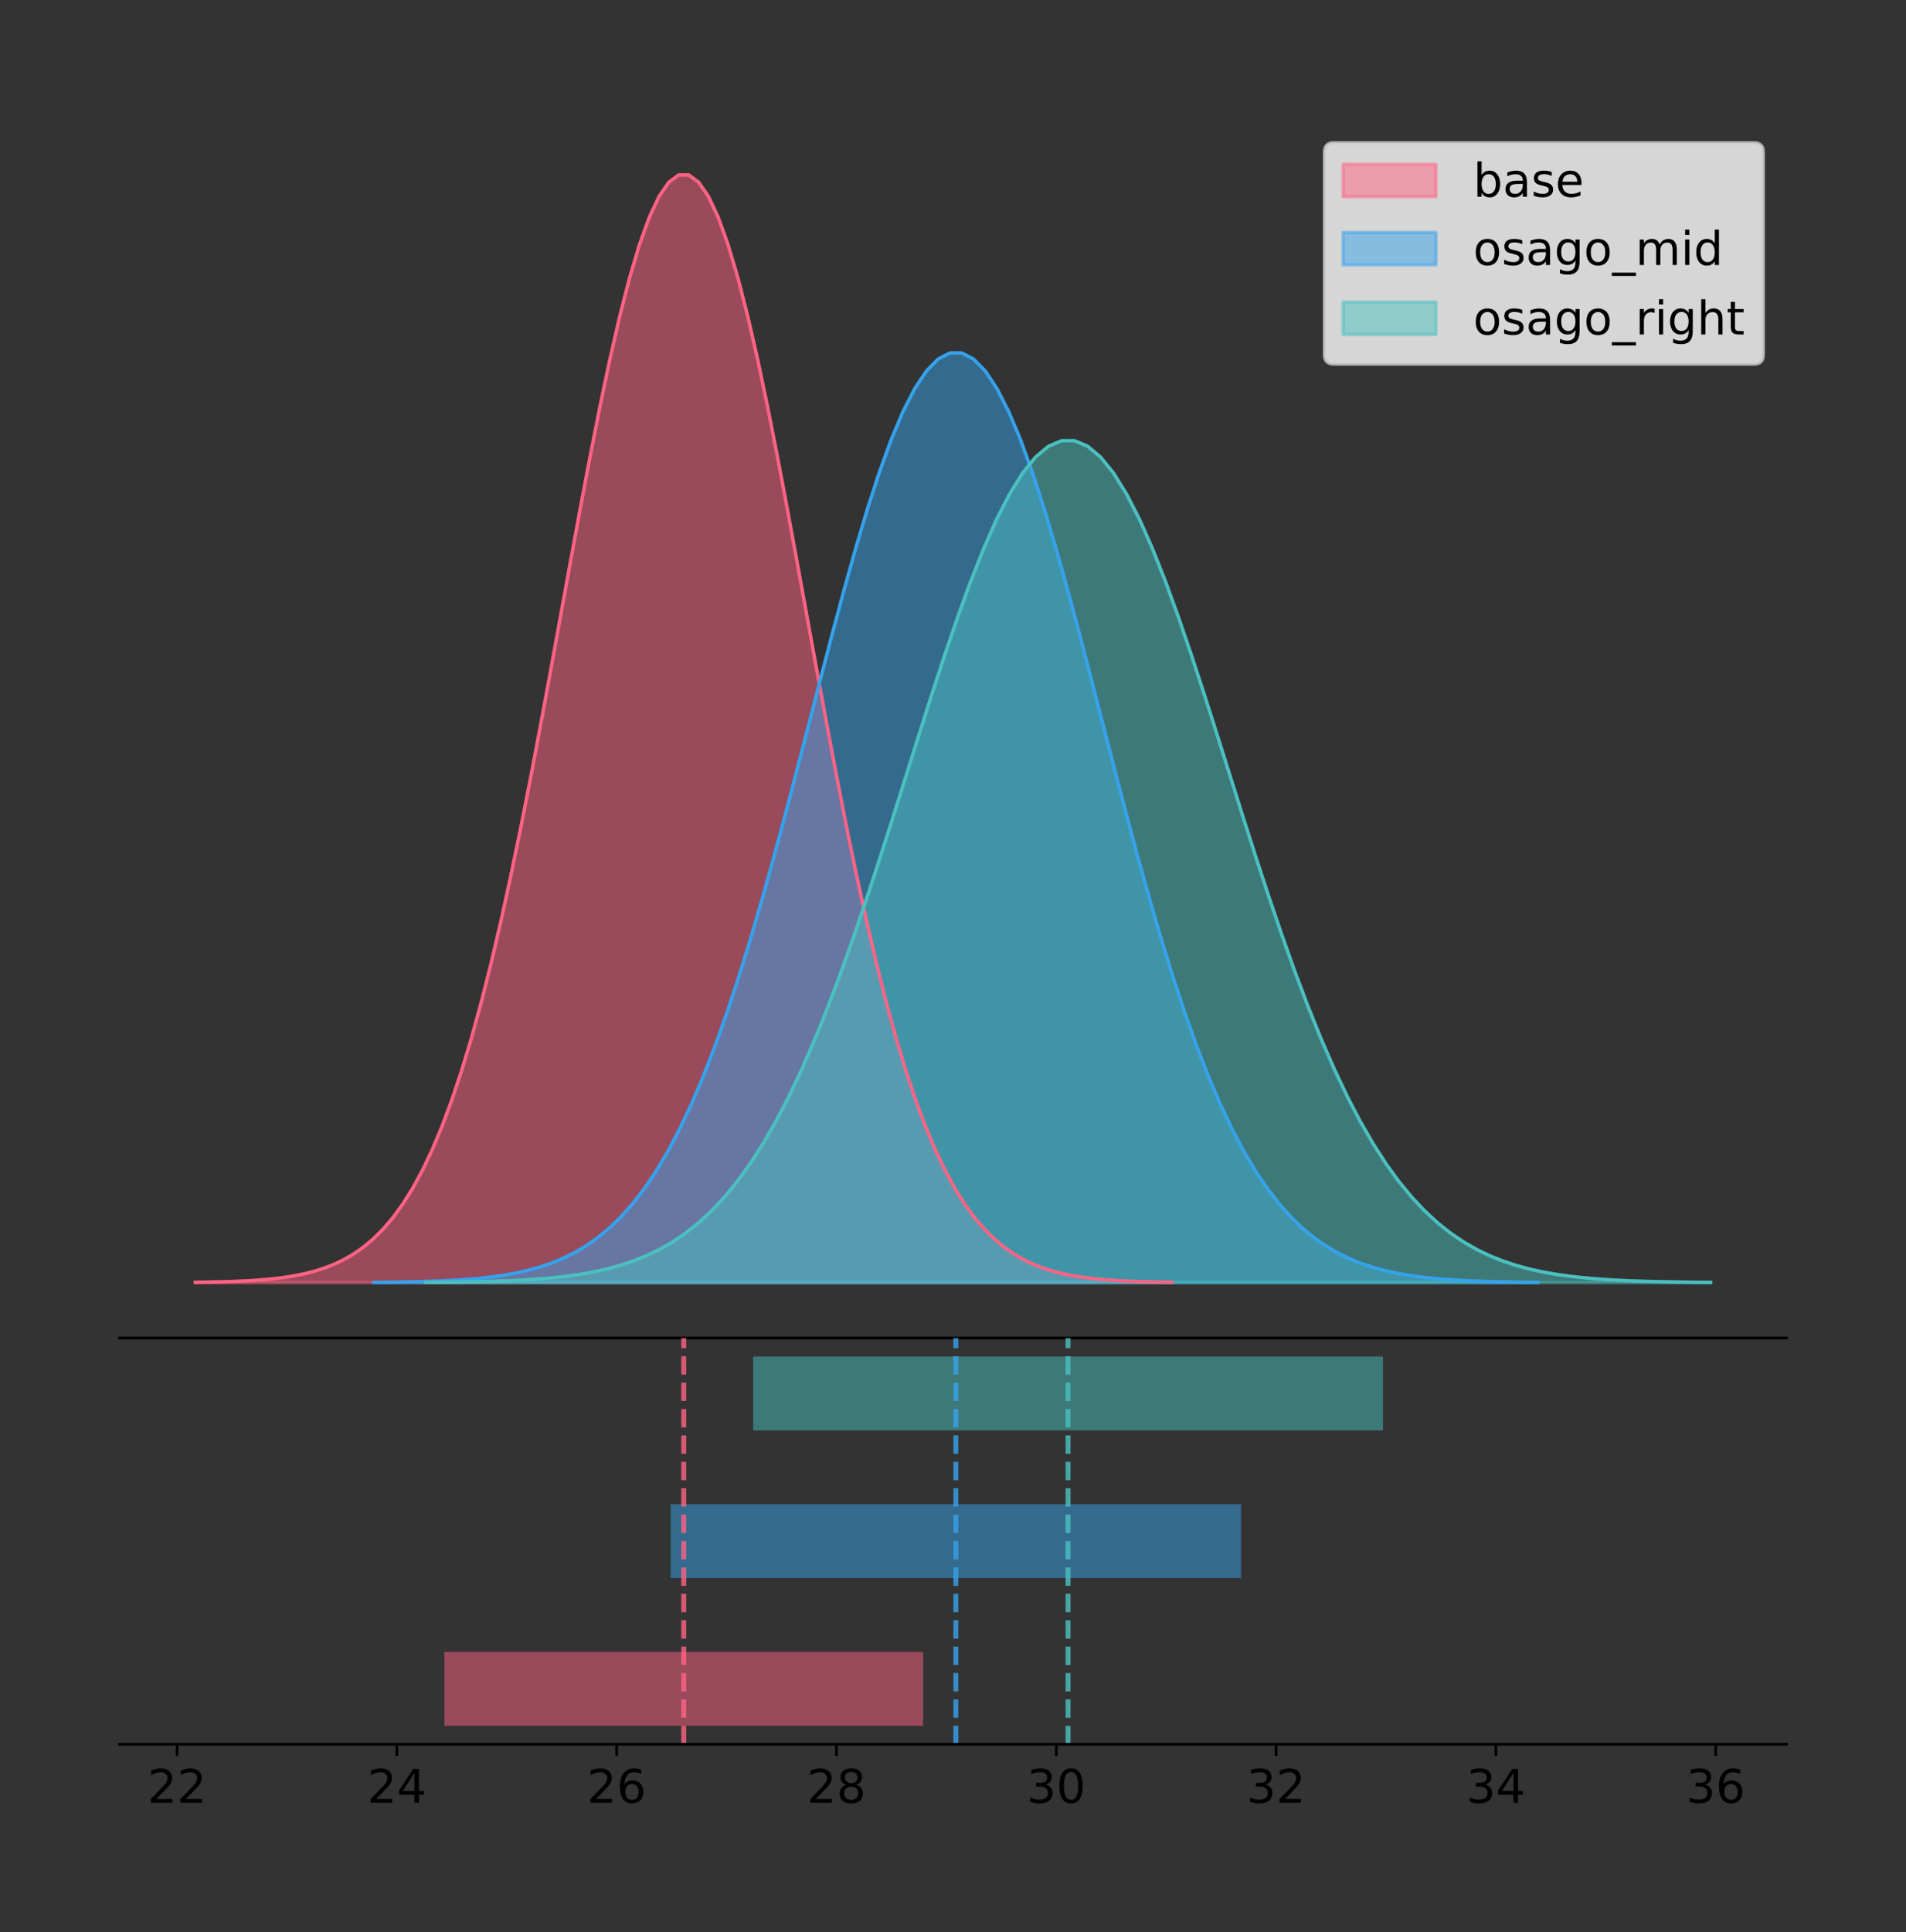<?xml version="1.0" encoding="utf-8" standalone="no"?>
<!DOCTYPE svg PUBLIC "-//W3C//DTD SVG 1.1//EN"
  "http://www.w3.org/Graphics/SVG/1.1/DTD/svg11.dtd">
<!-- Created with matplotlib (https://matplotlib.org/) -->
<svg height="581.789pt" version="1.1" viewBox="0 0 574.2 581.789" width="574.2pt" xmlns="http://www.w3.org/2000/svg" xmlns:xlink="http://www.w3.org/1999/xlink">
 <rect x="0" y="0" width="574.2" height="581.789" fill="#333333" stroke="none"/>
 <defs>
  <style type="text/css">
*{stroke-linecap:butt;stroke-linejoin:round;}
  </style>
 </defs>
 <g id="figure_1">
  <g id="patch_1">
   <path d="M 0 581.789 
L 574.2 581.789 
L 574.2 0 
L 0 0 
z
" style="fill:none;"/>
  </g>
  <g id="axes_1">
   <g id="patch_2">
    <path d="M 36 402.93 
L 538.2 402.93 
L 538.2 36 
L 36 36 
z
" style="fill:none;"/>
   </g>
   <g id="PolyCollection_1">
    <defs>
     <path d="M 58.827 -195.538 
L 58.827 -195.65 
L 61.8 -195.692 
L 64.773 -195.749 
L 67.746 -195.825 
L 70.719 -195.925 
L 73.692 -196.058 
L 76.665 -196.23 
L 79.637 -196.455 
L 82.61 -196.744 
L 85.583 -197.115 
L 88.556 -197.585 
L 91.529 -198.179 
L 94.502 -198.923 
L 97.475 -199.848 
L 100.448 -200.99 
L 103.42 -202.39 
L 106.393 -204.093 
L 109.366 -206.151 
L 112.339 -208.617 
L 115.312 -211.552 
L 118.285 -215.017 
L 121.258 -219.078 
L 124.231 -223.801 
L 127.204 -229.25 
L 130.176 -235.488 
L 133.149 -242.572 
L 136.122 -250.552 
L 139.095 -259.468 
L 142.068 -269.344 
L 145.041 -280.192 
L 148.014 -292.002 
L 150.987 -304.744 
L 153.959 -318.365 
L 156.932 -332.786 
L 159.905 -347.901 
L 162.878 -363.58 
L 165.851 -379.667 
L 168.824 -395.98 
L 171.797 -412.318 
L 174.77 -428.462 
L 177.743 -444.18 
L 180.715 -459.23 
L 183.688 -473.372 
L 186.661 -486.366 
L 189.634 -497.987 
L 192.607 -508.025 
L 195.58 -516.294 
L 198.553 -522.64 
L 201.526 -526.94 
L 204.498 -529.111 
L 207.471 -529.111 
L 210.444 -526.94 
L 213.417 -522.64 
L 216.39 -516.294 
L 219.363 -508.025 
L 222.336 -497.987 
L 225.309 -486.366 
L 228.282 -473.372 
L 231.254 -459.23 
L 234.227 -444.18 
L 237.2 -428.462 
L 240.173 -412.318 
L 243.146 -395.98 
L 246.119 -379.667 
L 249.092 -363.58 
L 252.065 -347.901 
L 255.037 -332.786 
L 258.01 -318.365 
L 260.983 -304.744 
L 263.956 -292.002 
L 266.929 -280.192 
L 269.902 -269.344 
L 272.875 -259.468 
L 275.848 -250.552 
L 278.821 -242.572 
L 281.793 -235.488 
L 284.766 -229.25 
L 287.739 -223.801 
L 290.712 -219.078 
L 293.685 -215.017 
L 296.658 -211.552 
L 299.631 -208.617 
L 302.604 -206.151 
L 305.576 -204.093 
L 308.549 -202.39 
L 311.522 -200.99 
L 314.495 -199.848 
L 317.468 -198.923 
L 320.441 -198.179 
L 323.414 -197.585 
L 326.387 -197.115 
L 329.36 -196.744 
L 332.332 -196.455 
L 335.305 -196.23 
L 338.278 -196.058 
L 341.251 -195.925 
L 344.224 -195.825 
L 347.197 -195.749 
L 350.17 -195.692 
L 353.143 -195.65 
L 353.143 -195.538 
L 353.143 -195.538 
L 350.17 -195.538 
L 347.197 -195.538 
L 344.224 -195.538 
L 341.251 -195.538 
L 338.278 -195.538 
L 335.305 -195.538 
L 332.332 -195.538 
L 329.36 -195.538 
L 326.387 -195.538 
L 323.414 -195.538 
L 320.441 -195.538 
L 317.468 -195.538 
L 314.495 -195.538 
L 311.522 -195.538 
L 308.549 -195.538 
L 305.576 -195.538 
L 302.604 -195.538 
L 299.631 -195.538 
L 296.658 -195.538 
L 293.685 -195.538 
L 290.712 -195.538 
L 287.739 -195.538 
L 284.766 -195.538 
L 281.793 -195.538 
L 278.821 -195.538 
L 275.848 -195.538 
L 272.875 -195.538 
L 269.902 -195.538 
L 266.929 -195.538 
L 263.956 -195.538 
L 260.983 -195.538 
L 258.01 -195.538 
L 255.037 -195.538 
L 252.065 -195.538 
L 249.092 -195.538 
L 246.119 -195.538 
L 243.146 -195.538 
L 240.173 -195.538 
L 237.2 -195.538 
L 234.227 -195.538 
L 231.254 -195.538 
L 228.282 -195.538 
L 225.309 -195.538 
L 222.336 -195.538 
L 219.363 -195.538 
L 216.39 -195.538 
L 213.417 -195.538 
L 210.444 -195.538 
L 207.471 -195.538 
L 204.498 -195.538 
L 201.526 -195.538 
L 198.553 -195.538 
L 195.58 -195.538 
L 192.607 -195.538 
L 189.634 -195.538 
L 186.661 -195.538 
L 183.688 -195.538 
L 180.715 -195.538 
L 177.743 -195.538 
L 174.77 -195.538 
L 171.797 -195.538 
L 168.824 -195.538 
L 165.851 -195.538 
L 162.878 -195.538 
L 159.905 -195.538 
L 156.932 -195.538 
L 153.959 -195.538 
L 150.987 -195.538 
L 148.014 -195.538 
L 145.041 -195.538 
L 142.068 -195.538 
L 139.095 -195.538 
L 136.122 -195.538 
L 133.149 -195.538 
L 130.176 -195.538 
L 127.204 -195.538 
L 124.231 -195.538 
L 121.258 -195.538 
L 118.285 -195.538 
L 115.312 -195.538 
L 112.339 -195.538 
L 109.366 -195.538 
L 106.393 -195.538 
L 103.42 -195.538 
L 100.448 -195.538 
L 97.475 -195.538 
L 94.502 -195.538 
L 91.529 -195.538 
L 88.556 -195.538 
L 85.583 -195.538 
L 82.61 -195.538 
L 79.637 -195.538 
L 76.665 -195.538 
L 73.692 -195.538 
L 70.719 -195.538 
L 67.746 -195.538 
L 64.773 -195.538 
L 61.8 -195.538 
L 58.827 -195.538 
z
" id="me9f87f910e" style="stroke:#ff6384;stroke-opacity:0.5;"/>
    </defs>
    <g clip-path="url(#peb7a547704)">
     <use style="fill:#ff6384;fill-opacity:0.5;stroke:#ff6384;stroke-opacity:0.5;" x="0" xlink:href="#me9f87f910e" y="581.789"/>
    </g>
   </g>
   <g id="PolyCollection_2">
    <defs>
     <path d="M 112.618 -195.538 
L 112.618 -195.632 
L 116.161 -195.667 
L 119.703 -195.715 
L 123.245 -195.779 
L 126.787 -195.863 
L 130.329 -195.974 
L 133.871 -196.119 
L 137.414 -196.308 
L 140.956 -196.55 
L 144.498 -196.861 
L 148.04 -197.256 
L 151.582 -197.755 
L 155.124 -198.379 
L 158.667 -199.155 
L 162.209 -200.114 
L 165.751 -201.289 
L 169.293 -202.718 
L 172.835 -204.445 
L 176.377 -206.515 
L 179.92 -208.978 
L 183.462 -211.886 
L 187.004 -215.295 
L 190.546 -219.258 
L 194.088 -223.832 
L 197.63 -229.067 
L 201.173 -235.013 
L 204.715 -241.711 
L 208.257 -249.193 
L 211.799 -257.482 
L 215.341 -266.587 
L 218.883 -276.499 
L 222.425 -287.193 
L 225.968 -298.625 
L 229.51 -310.728 
L 233.052 -323.414 
L 236.594 -336.573 
L 240.136 -350.075 
L 243.678 -363.766 
L 247.221 -377.478 
L 250.763 -391.028 
L 254.305 -404.219 
L 257.847 -416.851 
L 261.389 -428.72 
L 264.931 -439.626 
L 268.474 -449.379 
L 272.016 -457.803 
L 275.558 -464.744 
L 279.1 -470.069 
L 282.642 -473.678 
L 286.184 -475.501 
L 289.727 -475.501 
L 293.269 -473.678 
L 296.811 -470.069 
L 300.353 -464.744 
L 303.895 -457.803 
L 307.437 -449.379 
L 310.979 -439.626 
L 314.522 -428.72 
L 318.064 -416.851 
L 321.606 -404.219 
L 325.148 -391.028 
L 328.69 -377.478 
L 332.232 -363.766 
L 335.775 -350.075 
L 339.317 -336.573 
L 342.859 -323.414 
L 346.401 -310.728 
L 349.943 -298.625 
L 353.485 -287.193 
L 357.028 -276.499 
L 360.57 -266.587 
L 364.112 -257.482 
L 367.654 -249.193 
L 371.196 -241.711 
L 374.738 -235.013 
L 378.281 -229.067 
L 381.823 -223.832 
L 385.365 -219.258 
L 388.907 -215.295 
L 392.449 -211.886 
L 395.991 -208.978 
L 399.534 -206.515 
L 403.076 -204.445 
L 406.618 -202.718 
L 410.16 -201.289 
L 413.702 -200.114 
L 417.244 -199.155 
L 420.786 -198.379 
L 424.329 -197.755 
L 427.871 -197.256 
L 431.413 -196.861 
L 434.955 -196.55 
L 438.497 -196.308 
L 442.039 -196.119 
L 445.582 -195.974 
L 449.124 -195.863 
L 452.666 -195.779 
L 456.208 -195.715 
L 459.75 -195.667 
L 463.292 -195.632 
L 463.292 -195.538 
L 463.292 -195.538 
L 459.75 -195.538 
L 456.208 -195.538 
L 452.666 -195.538 
L 449.124 -195.538 
L 445.582 -195.538 
L 442.039 -195.538 
L 438.497 -195.538 
L 434.955 -195.538 
L 431.413 -195.538 
L 427.871 -195.538 
L 424.329 -195.538 
L 420.786 -195.538 
L 417.244 -195.538 
L 413.702 -195.538 
L 410.16 -195.538 
L 406.618 -195.538 
L 403.076 -195.538 
L 399.534 -195.538 
L 395.991 -195.538 
L 392.449 -195.538 
L 388.907 -195.538 
L 385.365 -195.538 
L 381.823 -195.538 
L 378.281 -195.538 
L 374.738 -195.538 
L 371.196 -195.538 
L 367.654 -195.538 
L 364.112 -195.538 
L 360.57 -195.538 
L 357.028 -195.538 
L 353.485 -195.538 
L 349.943 -195.538 
L 346.401 -195.538 
L 342.859 -195.538 
L 339.317 -195.538 
L 335.775 -195.538 
L 332.232 -195.538 
L 328.69 -195.538 
L 325.148 -195.538 
L 321.606 -195.538 
L 318.064 -195.538 
L 314.522 -195.538 
L 310.979 -195.538 
L 307.437 -195.538 
L 303.895 -195.538 
L 300.353 -195.538 
L 296.811 -195.538 
L 293.269 -195.538 
L 289.727 -195.538 
L 286.184 -195.538 
L 282.642 -195.538 
L 279.1 -195.538 
L 275.558 -195.538 
L 272.016 -195.538 
L 268.474 -195.538 
L 264.931 -195.538 
L 261.389 -195.538 
L 257.847 -195.538 
L 254.305 -195.538 
L 250.763 -195.538 
L 247.221 -195.538 
L 243.678 -195.538 
L 240.136 -195.538 
L 236.594 -195.538 
L 233.052 -195.538 
L 229.51 -195.538 
L 225.968 -195.538 
L 222.425 -195.538 
L 218.883 -195.538 
L 215.341 -195.538 
L 211.799 -195.538 
L 208.257 -195.538 
L 204.715 -195.538 
L 201.173 -195.538 
L 197.63 -195.538 
L 194.088 -195.538 
L 190.546 -195.538 
L 187.004 -195.538 
L 183.462 -195.538 
L 179.92 -195.538 
L 176.377 -195.538 
L 172.835 -195.538 
L 169.293 -195.538 
L 165.751 -195.538 
L 162.209 -195.538 
L 158.667 -195.538 
L 155.124 -195.538 
L 151.582 -195.538 
L 148.04 -195.538 
L 144.498 -195.538 
L 140.956 -195.538 
L 137.414 -195.538 
L 133.871 -195.538 
L 130.329 -195.538 
L 126.787 -195.538 
L 123.245 -195.538 
L 119.703 -195.538 
L 116.161 -195.538 
L 112.618 -195.538 
z
" id="mefb611040a" style="stroke:#36a2eb;stroke-opacity:0.5;"/>
    </defs>
    <g clip-path="url(#peb7a547704)">
     <use style="fill:#36a2eb;fill-opacity:0.5;stroke:#36a2eb;stroke-opacity:0.5;" x="0" xlink:href="#mefb611040a" y="581.789"/>
    </g>
   </g>
   <g id="PolyCollection_3">
    <defs>
     <path d="M 128.149 -195.538 
L 128.149 -195.623 
L 132.06 -195.655 
L 135.972 -195.698 
L 139.883 -195.756 
L 143.794 -195.832 
L 147.706 -195.933 
L 151.617 -196.064 
L 155.528 -196.235 
L 159.44 -196.455 
L 163.351 -196.736 
L 167.262 -197.094 
L 171.174 -197.545 
L 175.085 -198.111 
L 178.996 -198.814 
L 182.908 -199.682 
L 186.819 -200.746 
L 190.73 -202.041 
L 194.642 -203.604 
L 198.553 -205.479 
L 202.465 -207.709 
L 206.376 -210.343 
L 210.287 -213.43 
L 214.199 -217.019 
L 218.11 -221.161 
L 222.021 -225.903 
L 225.933 -231.287 
L 229.844 -237.353 
L 233.755 -244.129 
L 237.667 -251.636 
L 241.578 -259.881 
L 245.489 -268.857 
L 249.401 -278.542 
L 253.312 -288.895 
L 257.223 -299.855 
L 261.135 -311.344 
L 265.046 -323.261 
L 268.958 -335.488 
L 272.869 -347.887 
L 276.78 -360.305 
L 280.692 -372.576 
L 284.603 -384.522 
L 288.514 -395.961 
L 292.426 -406.71 
L 296.337 -416.586 
L 300.248 -425.419 
L 304.16 -433.048 
L 308.071 -439.334 
L 311.982 -444.157 
L 315.894 -447.425 
L 319.805 -449.075 
L 323.716 -449.075 
L 327.628 -447.425 
L 331.539 -444.157 
L 335.451 -439.334 
L 339.362 -433.048 
L 343.273 -425.419 
L 347.185 -416.586 
L 351.096 -406.71 
L 355.007 -395.961 
L 358.919 -384.522 
L 362.83 -372.576 
L 366.741 -360.305 
L 370.653 -347.887 
L 374.564 -335.488 
L 378.475 -323.261 
L 382.387 -311.344 
L 386.298 -299.855 
L 390.209 -288.895 
L 394.121 -278.542 
L 398.032 -268.857 
L 401.944 -259.881 
L 405.855 -251.636 
L 409.766 -244.129 
L 413.678 -237.353 
L 417.589 -231.287 
L 421.5 -225.903 
L 425.412 -221.161 
L 429.323 -217.019 
L 433.234 -213.43 
L 437.146 -210.343 
L 441.057 -207.709 
L 444.968 -205.479 
L 448.88 -203.604 
L 452.791 -202.041 
L 456.702 -200.746 
L 460.614 -199.682 
L 464.525 -198.814 
L 468.437 -198.111 
L 472.348 -197.545 
L 476.259 -197.094 
L 480.171 -196.736 
L 484.082 -196.455 
L 487.993 -196.235 
L 491.905 -196.064 
L 495.816 -195.933 
L 499.727 -195.832 
L 503.639 -195.756 
L 507.55 -195.698 
L 511.461 -195.655 
L 515.373 -195.623 
L 515.373 -195.538 
L 515.373 -195.538 
L 511.461 -195.538 
L 507.55 -195.538 
L 503.639 -195.538 
L 499.727 -195.538 
L 495.816 -195.538 
L 491.905 -195.538 
L 487.993 -195.538 
L 484.082 -195.538 
L 480.171 -195.538 
L 476.259 -195.538 
L 472.348 -195.538 
L 468.437 -195.538 
L 464.525 -195.538 
L 460.614 -195.538 
L 456.702 -195.538 
L 452.791 -195.538 
L 448.88 -195.538 
L 444.968 -195.538 
L 441.057 -195.538 
L 437.146 -195.538 
L 433.234 -195.538 
L 429.323 -195.538 
L 425.412 -195.538 
L 421.5 -195.538 
L 417.589 -195.538 
L 413.678 -195.538 
L 409.766 -195.538 
L 405.855 -195.538 
L 401.944 -195.538 
L 398.032 -195.538 
L 394.121 -195.538 
L 390.209 -195.538 
L 386.298 -195.538 
L 382.387 -195.538 
L 378.475 -195.538 
L 374.564 -195.538 
L 370.653 -195.538 
L 366.741 -195.538 
L 362.83 -195.538 
L 358.919 -195.538 
L 355.007 -195.538 
L 351.096 -195.538 
L 347.185 -195.538 
L 343.273 -195.538 
L 339.362 -195.538 
L 335.451 -195.538 
L 331.539 -195.538 
L 327.628 -195.538 
L 323.716 -195.538 
L 319.805 -195.538 
L 315.894 -195.538 
L 311.982 -195.538 
L 308.071 -195.538 
L 304.16 -195.538 
L 300.248 -195.538 
L 296.337 -195.538 
L 292.426 -195.538 
L 288.514 -195.538 
L 284.603 -195.538 
L 280.692 -195.538 
L 276.78 -195.538 
L 272.869 -195.538 
L 268.958 -195.538 
L 265.046 -195.538 
L 261.135 -195.538 
L 257.223 -195.538 
L 253.312 -195.538 
L 249.401 -195.538 
L 245.489 -195.538 
L 241.578 -195.538 
L 237.667 -195.538 
L 233.755 -195.538 
L 229.844 -195.538 
L 225.933 -195.538 
L 222.021 -195.538 
L 218.11 -195.538 
L 214.199 -195.538 
L 210.287 -195.538 
L 206.376 -195.538 
L 202.465 -195.538 
L 198.553 -195.538 
L 194.642 -195.538 
L 190.73 -195.538 
L 186.819 -195.538 
L 182.908 -195.538 
L 178.996 -195.538 
L 175.085 -195.538 
L 171.174 -195.538 
L 167.262 -195.538 
L 163.351 -195.538 
L 159.44 -195.538 
L 155.528 -195.538 
L 151.617 -195.538 
L 147.706 -195.538 
L 143.794 -195.538 
L 139.883 -195.538 
L 135.972 -195.538 
L 132.06 -195.538 
L 128.149 -195.538 
z
" id="m5684ad05ab" style="stroke:#4bc0c0;stroke-opacity:0.5;"/>
    </defs>
    <g clip-path="url(#peb7a547704)">
     <use style="fill:#4bc0c0;fill-opacity:0.5;stroke:#4bc0c0;stroke-opacity:0.5;" x="0" xlink:href="#m5684ad05ab" y="581.789"/>
    </g>
   </g>
   <g id="line2d_1">
    <path clip-path="url(#peb7a547704)" d="M 58.827 386.139 
L 61.8 386.097 
L 64.773 386.04 
L 67.746 385.965 
L 70.719 385.864 
L 73.692 385.732 
L 76.665 385.559 
L 79.637 385.334 
L 82.61 385.045 
L 85.583 384.675 
L 88.556 384.204 
L 91.529 383.61 
L 94.502 382.867 
L 97.475 381.941 
L 100.448 380.799 
L 103.42 379.399 
L 106.393 377.696 
L 109.366 375.639 
L 112.339 373.172 
L 115.312 370.238 
L 118.285 366.772 
L 121.258 362.711 
L 124.231 357.989 
L 127.204 352.539 
L 130.176 346.301 
L 133.149 339.217 
L 136.122 331.237 
L 139.095 322.322 
L 142.068 312.445 
L 145.041 301.597 
L 148.014 289.787 
L 150.987 277.045 
L 153.959 263.424 
L 156.932 249.004 
L 159.905 233.888 
L 162.878 218.209 
L 165.851 202.123 
L 168.824 185.809 
L 171.797 169.471 
L 174.77 153.327 
L 177.743 137.61 
L 180.715 122.559 
L 183.688 108.418 
L 186.661 95.423 
L 189.634 83.803 
L 192.607 73.765 
L 195.58 65.495 
L 198.553 59.15 
L 201.526 54.85 
L 204.498 52.679 
L 207.471 52.679 
L 210.444 54.85 
L 213.417 59.15 
L 216.39 65.495 
L 219.363 73.765 
L 222.336 83.803 
L 225.309 95.423 
L 228.282 108.418 
L 231.254 122.559 
L 234.227 137.61 
L 237.2 153.327 
L 240.173 169.471 
L 243.146 185.809 
L 246.119 202.123 
L 249.092 218.209 
L 252.065 233.888 
L 255.037 249.004 
L 258.01 263.424 
L 260.983 277.045 
L 263.956 289.787 
L 266.929 301.597 
L 269.902 312.445 
L 272.875 322.322 
L 275.848 331.237 
L 278.821 339.217 
L 281.793 346.301 
L 284.766 352.539 
L 287.739 357.989 
L 290.712 362.711 
L 293.685 366.772 
L 296.658 370.238 
L 299.631 373.172 
L 302.604 375.639 
L 305.576 377.696 
L 308.549 379.399 
L 311.522 380.799 
L 314.495 381.941 
L 317.468 382.867 
L 320.441 383.61 
L 323.414 384.204 
L 326.387 384.675 
L 329.36 385.045 
L 332.332 385.334 
L 335.305 385.559 
L 338.278 385.732 
L 341.251 385.864 
L 344.224 385.965 
L 347.197 386.04 
L 350.17 386.097 
L 353.143 386.139 
" style="fill:none;stroke:#ff6384;stroke-linecap:square;"/>
   </g>
   <g id="line2d_2">
    <path clip-path="url(#peb7a547704)" d="M 112.618 386.157 
L 116.161 386.122 
L 119.703 386.074 
L 123.245 386.011 
L 126.787 385.926 
L 130.329 385.815 
L 133.871 385.67 
L 137.414 385.482 
L 140.956 385.239 
L 144.498 384.928 
L 148.04 384.533 
L 151.582 384.035 
L 155.124 383.411 
L 158.667 382.634 
L 162.209 381.676 
L 165.751 380.501 
L 169.293 379.071 
L 172.835 377.344 
L 176.377 375.274 
L 179.92 372.811 
L 183.462 369.903 
L 187.004 366.495 
L 190.546 362.531 
L 194.088 357.958 
L 197.63 352.722 
L 201.173 346.776 
L 204.715 340.079 
L 208.257 332.596 
L 211.799 324.307 
L 215.341 315.203 
L 218.883 305.29 
L 222.425 294.596 
L 225.968 283.164 
L 229.51 271.061 
L 233.052 258.375 
L 236.594 245.216 
L 240.136 231.715 
L 243.678 218.023 
L 247.221 204.311 
L 250.763 190.761 
L 254.305 177.57 
L 257.847 164.938 
L 261.389 153.07 
L 264.931 142.164 
L 268.474 132.411 
L 272.016 123.986 
L 275.558 117.046 
L 279.1 111.72 
L 282.642 108.111 
L 286.184 106.289 
L 289.727 106.289 
L 293.269 108.111 
L 296.811 111.72 
L 300.353 117.046 
L 303.895 123.986 
L 307.437 132.411 
L 310.979 142.164 
L 314.522 153.07 
L 318.064 164.938 
L 321.606 177.57 
L 325.148 190.761 
L 328.69 204.311 
L 332.232 218.023 
L 335.775 231.715 
L 339.317 245.216 
L 342.859 258.375 
L 346.401 271.061 
L 349.943 283.164 
L 353.485 294.596 
L 357.028 305.29 
L 360.57 315.203 
L 364.112 324.307 
L 367.654 332.596 
L 371.196 340.079 
L 374.738 346.776 
L 378.281 352.722 
L 381.823 357.958 
L 385.365 362.531 
L 388.907 366.495 
L 392.449 369.903 
L 395.991 372.811 
L 399.534 375.274 
L 403.076 377.344 
L 406.618 379.071 
L 410.16 380.501 
L 413.702 381.676 
L 417.244 382.634 
L 420.786 383.411 
L 424.329 384.035 
L 427.871 384.533 
L 431.413 384.928 
L 434.955 385.239 
L 438.497 385.482 
L 442.039 385.67 
L 445.582 385.815 
L 449.124 385.926 
L 452.666 386.011 
L 456.208 386.074 
L 459.75 386.122 
L 463.292 386.157 
" style="fill:none;stroke:#36a2eb;stroke-linecap:square;"/>
   </g>
   <g id="line2d_3">
    <path clip-path="url(#peb7a547704)" d="M 128.149 386.166 
L 132.06 386.134 
L 135.972 386.091 
L 139.883 386.033 
L 143.794 385.957 
L 147.706 385.856 
L 151.617 385.725 
L 155.528 385.554 
L 159.44 385.334 
L 163.351 385.053 
L 167.262 384.695 
L 171.174 384.244 
L 175.085 383.679 
L 178.996 382.976 
L 182.908 382.107 
L 186.819 381.043 
L 190.73 379.749 
L 194.642 378.185 
L 198.553 376.31 
L 202.465 374.08 
L 206.376 371.446 
L 210.287 368.359 
L 214.199 364.77 
L 218.11 360.628 
L 222.021 355.887 
L 225.933 350.502 
L 229.844 344.437 
L 233.755 337.661 
L 237.667 330.154 
L 241.578 321.909 
L 245.489 312.932 
L 249.401 303.247 
L 253.312 292.895 
L 257.223 281.934 
L 261.135 270.445 
L 265.046 258.528 
L 268.958 246.301 
L 272.869 233.902 
L 276.78 221.484 
L 280.692 209.214 
L 284.603 197.267 
L 288.514 185.828 
L 292.426 175.08 
L 296.337 165.203 
L 300.248 156.371 
L 304.16 148.741 
L 308.071 142.456 
L 311.982 137.633 
L 315.894 134.365 
L 319.805 132.714 
L 323.716 132.714 
L 327.628 134.365 
L 331.539 137.633 
L 335.451 142.456 
L 339.362 148.741 
L 343.273 156.371 
L 347.185 165.203 
L 351.096 175.08 
L 355.007 185.828 
L 358.919 197.267 
L 362.83 209.214 
L 366.741 221.484 
L 370.653 233.902 
L 374.564 246.301 
L 378.475 258.528 
L 382.387 270.445 
L 386.298 281.934 
L 390.209 292.895 
L 394.121 303.247 
L 398.032 312.932 
L 401.944 321.909 
L 405.855 330.154 
L 409.766 337.661 
L 413.678 344.437 
L 417.589 350.502 
L 421.5 355.887 
L 425.412 360.628 
L 429.323 364.77 
L 433.234 368.359 
L 437.146 371.446 
L 441.057 374.08 
L 444.968 376.31 
L 448.88 378.185 
L 452.791 379.749 
L 456.702 381.043 
L 460.614 382.107 
L 464.525 382.976 
L 468.437 383.679 
L 472.348 384.244 
L 476.259 384.695 
L 480.171 385.053 
L 484.082 385.334 
L 487.993 385.554 
L 491.905 385.725 
L 495.816 385.856 
L 499.727 385.957 
L 503.639 386.033 
L 507.55 386.091 
L 511.461 386.134 
L 515.373 386.166 
" style="fill:none;stroke:#4bc0c0;stroke-linecap:square;"/>
   </g>
   <g id="patch_3">
    <path d="M 36 402.93 
L 538.2 402.93 
" style="fill:none;stroke:#000000;stroke-linecap:square;stroke-linejoin:miter;stroke-width:0.8;"/>
   </g>
   <g id="legend_1">
    <g id="patch_4">
     <path d="M 401.814 109.627 
L 528.4 109.627 
Q 531.2 109.627 531.2 106.827 
L 531.2 45.8 
Q 531.2 43 528.4 43 
L 401.814 43 
Q 399.014 43 399.014 45.8 
L 399.014 106.827 
Q 399.014 109.627 401.814 109.627 
z
" style="fill:#ffffff;opacity:0.8;stroke:#cccccc;stroke-linejoin:miter;"/>
    </g>
    <g id="patch_5">
     <path d="M 404.614 59.238 
L 432.614 59.238 
L 432.614 49.438 
L 404.614 49.438 
z
" style="fill:#ff6384;opacity:0.5;stroke:#ff6384;stroke-linejoin:miter;"/>
    </g>
    <g id="text_1">
     <!-- base -->
     <defs>
      <path d="M 48.688 27.297 
Q 48.688 37.203 44.609 42.844 
Q 40.531 48.484 33.406 48.484 
Q 26.266 48.484 22.188 42.844 
Q 18.109 37.203 18.109 27.297 
Q 18.109 17.391 22.188 11.75 
Q 26.266 6.109 33.406 6.109 
Q 40.531 6.109 44.609 11.75 
Q 48.688 17.391 48.688 27.297 
z
M 18.109 46.391 
Q 20.953 51.266 25.266 53.625 
Q 29.594 56 35.594 56 
Q 45.562 56 51.781 48.094 
Q 58.016 40.188 58.016 27.297 
Q 58.016 14.406 51.781 6.484 
Q 45.562 -1.422 35.594 -1.422 
Q 29.594 -1.422 25.266 0.953 
Q 20.953 3.328 18.109 8.203 
L 18.109 0 
L 9.078 0 
L 9.078 75.984 
L 18.109 75.984 
z
" id="DejaVuSans-98"/>
      <path d="M 34.281 27.484 
Q 23.391 27.484 19.188 25 
Q 14.984 22.516 14.984 16.5 
Q 14.984 11.719 18.141 8.906 
Q 21.297 6.109 26.703 6.109 
Q 34.188 6.109 38.703 11.406 
Q 43.219 16.703 43.219 25.484 
L 43.219 27.484 
z
M 52.203 31.203 
L 52.203 0 
L 43.219 0 
L 43.219 8.297 
Q 40.141 3.328 35.547 0.953 
Q 30.953 -1.422 24.312 -1.422 
Q 15.922 -1.422 10.953 3.297 
Q 6 8.016 6 15.922 
Q 6 25.141 12.172 29.828 
Q 18.359 34.516 30.609 34.516 
L 43.219 34.516 
L 43.219 35.406 
Q 43.219 41.609 39.141 45 
Q 35.062 48.391 27.688 48.391 
Q 23 48.391 18.547 47.266 
Q 14.109 46.141 10.016 43.891 
L 10.016 52.203 
Q 14.938 54.109 19.578 55.047 
Q 24.219 56 28.609 56 
Q 40.484 56 46.344 49.844 
Q 52.203 43.703 52.203 31.203 
z
" id="DejaVuSans-97"/>
      <path d="M 44.281 53.078 
L 44.281 44.578 
Q 40.484 46.531 36.375 47.5 
Q 32.281 48.484 27.875 48.484 
Q 21.188 48.484 17.844 46.438 
Q 14.5 44.391 14.5 40.281 
Q 14.5 37.156 16.891 35.375 
Q 19.281 33.594 26.516 31.984 
L 29.594 31.297 
Q 39.156 29.25 43.188 25.516 
Q 47.219 21.781 47.219 15.094 
Q 47.219 7.469 41.188 3.016 
Q 35.156 -1.422 24.609 -1.422 
Q 20.219 -1.422 15.453 -0.562 
Q 10.688 0.297 5.422 2 
L 5.422 11.281 
Q 10.406 8.688 15.234 7.391 
Q 20.062 6.109 24.812 6.109 
Q 31.156 6.109 34.562 8.281 
Q 37.984 10.453 37.984 14.406 
Q 37.984 18.062 35.516 20.016 
Q 33.062 21.969 24.703 23.781 
L 21.578 24.516 
Q 13.234 26.266 9.516 29.906 
Q 5.812 33.547 5.812 39.891 
Q 5.812 47.609 11.281 51.797 
Q 16.75 56 26.812 56 
Q 31.781 56 36.172 55.266 
Q 40.578 54.547 44.281 53.078 
z
" id="DejaVuSans-115"/>
      <path d="M 56.203 29.594 
L 56.203 25.203 
L 14.891 25.203 
Q 15.484 15.922 20.484 11.062 
Q 25.484 6.203 34.422 6.203 
Q 39.594 6.203 44.453 7.469 
Q 49.312 8.734 54.109 11.281 
L 54.109 2.781 
Q 49.266 0.734 44.188 -0.344 
Q 39.109 -1.422 33.891 -1.422 
Q 20.797 -1.422 13.156 6.188 
Q 5.516 13.812 5.516 26.812 
Q 5.516 40.234 12.766 48.109 
Q 20.016 56 32.328 56 
Q 43.359 56 49.781 48.891 
Q 56.203 41.797 56.203 29.594 
z
M 47.219 32.234 
Q 47.125 39.594 43.094 43.984 
Q 39.062 48.391 32.422 48.391 
Q 24.906 48.391 20.391 44.141 
Q 15.875 39.891 15.188 32.172 
z
" id="DejaVuSans-101"/>
     </defs>
     <g transform="translate(443.814 59.238)scale(0.14 -0.14)">
      <use xlink:href="#DejaVuSans-98"/>
      <use x="63.477" xlink:href="#DejaVuSans-97"/>
      <use x="124.756" xlink:href="#DejaVuSans-115"/>
      <use x="176.855" xlink:href="#DejaVuSans-101"/>
     </g>
    </g>
    <g id="patch_6">
     <path d="M 404.614 79.787 
L 432.614 79.787 
L 432.614 69.987 
L 404.614 69.987 
z
" style="fill:#36a2eb;opacity:0.5;stroke:#36a2eb;stroke-linejoin:miter;"/>
    </g>
    <g id="text_2">
     <!-- osago_mid -->
     <defs>
      <path d="M 30.609 48.391 
Q 23.391 48.391 19.188 42.75 
Q 14.984 37.109 14.984 27.297 
Q 14.984 17.484 19.156 11.844 
Q 23.344 6.203 30.609 6.203 
Q 37.797 6.203 41.984 11.859 
Q 46.188 17.531 46.188 27.297 
Q 46.188 37.016 41.984 42.703 
Q 37.797 48.391 30.609 48.391 
z
M 30.609 56 
Q 42.328 56 49.016 48.375 
Q 55.719 40.766 55.719 27.297 
Q 55.719 13.875 49.016 6.219 
Q 42.328 -1.422 30.609 -1.422 
Q 18.844 -1.422 12.172 6.219 
Q 5.516 13.875 5.516 27.297 
Q 5.516 40.766 12.172 48.375 
Q 18.844 56 30.609 56 
z
" id="DejaVuSans-111"/>
      <path d="M 45.406 27.984 
Q 45.406 37.75 41.375 43.109 
Q 37.359 48.484 30.078 48.484 
Q 22.859 48.484 18.828 43.109 
Q 14.797 37.75 14.797 27.984 
Q 14.797 18.266 18.828 12.891 
Q 22.859 7.516 30.078 7.516 
Q 37.359 7.516 41.375 12.891 
Q 45.406 18.266 45.406 27.984 
z
M 54.391 6.781 
Q 54.391 -7.172 48.188 -13.984 
Q 42 -20.797 29.203 -20.797 
Q 24.469 -20.797 20.266 -20.094 
Q 16.062 -19.391 12.109 -17.922 
L 12.109 -9.188 
Q 16.062 -11.328 19.922 -12.344 
Q 23.781 -13.375 27.781 -13.375 
Q 36.625 -13.375 41.016 -8.766 
Q 45.406 -4.156 45.406 5.172 
L 45.406 9.625 
Q 42.625 4.781 38.281 2.391 
Q 33.938 0 27.875 0 
Q 17.828 0 11.672 7.656 
Q 5.516 15.328 5.516 27.984 
Q 5.516 40.672 11.672 48.328 
Q 17.828 56 27.875 56 
Q 33.938 56 38.281 53.609 
Q 42.625 51.219 45.406 46.391 
L 45.406 54.688 
L 54.391 54.688 
z
" id="DejaVuSans-103"/>
      <path d="M 50.984 -16.609 
L 50.984 -23.578 
L -0.984 -23.578 
L -0.984 -16.609 
z
" id="DejaVuSans-95"/>
      <path d="M 52 44.188 
Q 55.375 50.25 60.062 53.125 
Q 64.75 56 71.094 56 
Q 79.641 56 84.281 50.016 
Q 88.922 44.047 88.922 33.016 
L 88.922 0 
L 79.891 0 
L 79.891 32.719 
Q 79.891 40.578 77.094 44.375 
Q 74.312 48.188 68.609 48.188 
Q 61.625 48.188 57.562 43.547 
Q 53.516 38.922 53.516 30.906 
L 53.516 0 
L 44.484 0 
L 44.484 32.719 
Q 44.484 40.625 41.703 44.406 
Q 38.922 48.188 33.109 48.188 
Q 26.219 48.188 22.156 43.531 
Q 18.109 38.875 18.109 30.906 
L 18.109 0 
L 9.078 0 
L 9.078 54.688 
L 18.109 54.688 
L 18.109 46.188 
Q 21.188 51.219 25.484 53.609 
Q 29.781 56 35.688 56 
Q 41.656 56 45.828 52.969 
Q 50 49.953 52 44.188 
z
" id="DejaVuSans-109"/>
      <path d="M 9.422 54.688 
L 18.406 54.688 
L 18.406 0 
L 9.422 0 
z
M 9.422 75.984 
L 18.406 75.984 
L 18.406 64.594 
L 9.422 64.594 
z
" id="DejaVuSans-105"/>
      <path d="M 45.406 46.391 
L 45.406 75.984 
L 54.391 75.984 
L 54.391 0 
L 45.406 0 
L 45.406 8.203 
Q 42.578 3.328 38.25 0.953 
Q 33.938 -1.422 27.875 -1.422 
Q 17.969 -1.422 11.734 6.484 
Q 5.516 14.406 5.516 27.297 
Q 5.516 40.188 11.734 48.094 
Q 17.969 56 27.875 56 
Q 33.938 56 38.25 53.625 
Q 42.578 51.266 45.406 46.391 
z
M 14.797 27.297 
Q 14.797 17.391 18.875 11.75 
Q 22.953 6.109 30.078 6.109 
Q 37.203 6.109 41.297 11.75 
Q 45.406 17.391 45.406 27.297 
Q 45.406 37.203 41.297 42.844 
Q 37.203 48.484 30.078 48.484 
Q 22.953 48.484 18.875 42.844 
Q 14.797 37.203 14.797 27.297 
z
" id="DejaVuSans-100"/>
     </defs>
     <g transform="translate(443.814 79.787)scale(0.14 -0.14)">
      <use xlink:href="#DejaVuSans-111"/>
      <use x="61.182" xlink:href="#DejaVuSans-115"/>
      <use x="113.281" xlink:href="#DejaVuSans-97"/>
      <use x="174.561" xlink:href="#DejaVuSans-103"/>
      <use x="238.037" xlink:href="#DejaVuSans-111"/>
      <use x="299.219" xlink:href="#DejaVuSans-95"/>
      <use x="349.219" xlink:href="#DejaVuSans-109"/>
      <use x="446.631" xlink:href="#DejaVuSans-105"/>
      <use x="474.414" xlink:href="#DejaVuSans-100"/>
     </g>
    </g>
    <g id="patch_7">
     <path d="M 404.614 100.726 
L 432.614 100.726 
L 432.614 90.926 
L 404.614 90.926 
z
" style="fill:#4bc0c0;opacity:0.5;stroke:#4bc0c0;stroke-linejoin:miter;"/>
    </g>
    <g id="text_3">
     <!-- osago_right -->
     <defs>
      <path d="M 41.109 46.297 
Q 39.594 47.172 37.812 47.578 
Q 36.031 48 33.891 48 
Q 26.266 48 22.188 43.047 
Q 18.109 38.094 18.109 28.812 
L 18.109 0 
L 9.078 0 
L 9.078 54.688 
L 18.109 54.688 
L 18.109 46.188 
Q 20.953 51.172 25.484 53.578 
Q 30.031 56 36.531 56 
Q 37.453 56 38.578 55.875 
Q 39.703 55.766 41.062 55.516 
z
" id="DejaVuSans-114"/>
      <path d="M 54.891 33.016 
L 54.891 0 
L 45.906 0 
L 45.906 32.719 
Q 45.906 40.484 42.875 44.328 
Q 39.844 48.188 33.797 48.188 
Q 26.516 48.188 22.312 43.547 
Q 18.109 38.922 18.109 30.906 
L 18.109 0 
L 9.078 0 
L 9.078 75.984 
L 18.109 75.984 
L 18.109 46.188 
Q 21.344 51.125 25.703 53.562 
Q 30.078 56 35.797 56 
Q 45.219 56 50.047 50.172 
Q 54.891 44.344 54.891 33.016 
z
" id="DejaVuSans-104"/>
      <path d="M 18.312 70.219 
L 18.312 54.688 
L 36.812 54.688 
L 36.812 47.703 
L 18.312 47.703 
L 18.312 18.016 
Q 18.312 11.328 20.141 9.422 
Q 21.969 7.516 27.594 7.516 
L 36.812 7.516 
L 36.812 0 
L 27.594 0 
Q 17.188 0 13.234 3.875 
Q 9.281 7.766 9.281 18.016 
L 9.281 47.703 
L 2.688 47.703 
L 2.688 54.688 
L 9.281 54.688 
L 9.281 70.219 
z
" id="DejaVuSans-116"/>
     </defs>
     <g transform="translate(443.814 100.726)scale(0.14 -0.14)">
      <use xlink:href="#DejaVuSans-111"/>
      <use x="61.182" xlink:href="#DejaVuSans-115"/>
      <use x="113.281" xlink:href="#DejaVuSans-97"/>
      <use x="174.561" xlink:href="#DejaVuSans-103"/>
      <use x="238.037" xlink:href="#DejaVuSans-111"/>
      <use x="299.219" xlink:href="#DejaVuSans-95"/>
      <use x="349.219" xlink:href="#DejaVuSans-114"/>
      <use x="390.332" xlink:href="#DejaVuSans-105"/>
      <use x="418.115" xlink:href="#DejaVuSans-103"/>
      <use x="481.592" xlink:href="#DejaVuSans-104"/>
      <use x="544.971" xlink:href="#DejaVuSans-116"/>
     </g>
    </g>
   </g>
  </g>
  <g id="axes_2">
   <g id="patch_8">
    <path d="M 36 525.24 
L 538.2 525.24 
L 538.2 402.93 
L 36 402.93 
z
" style="fill:none;"/>
   </g>
   <g id="patch_9">
    <path clip-path="url(#pdd4c373ac3)" d="M 133.878 519.68 
L 278.092 519.68 
L 278.092 497.442 
L 133.878 497.442 
z
" style="fill:#ff6384;opacity:0.5;"/>
   </g>
   <g id="patch_10">
    <path clip-path="url(#pdd4c373ac3)" d="M 202.04 475.204 
L 373.871 475.204 
L 373.871 452.966 
L 202.04 452.966 
z
" style="fill:#36a2eb;opacity:0.5;"/>
   </g>
   <g id="patch_11">
    <path clip-path="url(#pdd4c373ac3)" d="M 226.891 430.728 
L 416.631 430.728 
L 416.631 408.49 
L 226.891 408.49 
z
" style="fill:#4bc0c0;opacity:0.5;"/>
   </g>
   <g id="matplotlib.axis_1">
    <g id="xtick_1">
     <g id="line2d_4">
      <defs>
       <path d="M 0 0 
L 0 3.5 
" id="m7ff02032b6" style="stroke:#000000;stroke-width:0.8;"/>
      </defs>
      <g>
       <use style="stroke:#000000;stroke-width:0.8;" x="53.331" xlink:href="#m7ff02032b6" y="525.24"/>
      </g>
     </g>
     <g id="text_4">
      <!-- 22 -->
      <defs>
       <path d="M 19.188 8.297 
L 53.609 8.297 
L 53.609 0 
L 7.328 0 
L 7.328 8.297 
Q 12.938 14.109 22.625 23.891 
Q 32.328 33.688 34.812 36.531 
Q 39.547 41.844 41.422 45.531 
Q 43.312 49.219 43.312 52.781 
Q 43.312 58.594 39.234 62.25 
Q 35.156 65.922 28.609 65.922 
Q 23.969 65.922 18.812 64.312 
Q 13.672 62.703 7.812 59.422 
L 7.812 69.391 
Q 13.766 71.781 18.938 73 
Q 24.125 74.219 28.422 74.219 
Q 39.75 74.219 46.484 68.547 
Q 53.219 62.891 53.219 53.422 
Q 53.219 48.922 51.531 44.891 
Q 49.859 40.875 45.406 35.406 
Q 44.188 33.984 37.641 27.219 
Q 31.109 20.453 19.188 8.297 
z
" id="DejaVuSans-50"/>
      </defs>
      <g transform="translate(44.424 542.878)scale(0.14 -0.14)">
       <use xlink:href="#DejaVuSans-50"/>
       <use x="63.623" xlink:href="#DejaVuSans-50"/>
      </g>
     </g>
    </g>
    <g id="xtick_2">
     <g id="line2d_5">
      <g>
       <use style="stroke:#000000;stroke-width:0.8;" x="119.551" xlink:href="#m7ff02032b6" y="525.24"/>
      </g>
     </g>
     <g id="text_5">
      <!-- 24 -->
      <defs>
       <path d="M 37.797 64.312 
L 12.891 25.391 
L 37.797 25.391 
z
M 35.203 72.906 
L 47.609 72.906 
L 47.609 25.391 
L 58.016 25.391 
L 58.016 17.188 
L 47.609 17.188 
L 47.609 0 
L 37.797 0 
L 37.797 17.188 
L 4.891 17.188 
L 4.891 26.703 
z
" id="DejaVuSans-52"/>
      </defs>
      <g transform="translate(110.644 542.878)scale(0.14 -0.14)">
       <use xlink:href="#DejaVuSans-50"/>
       <use x="63.623" xlink:href="#DejaVuSans-52"/>
      </g>
     </g>
    </g>
    <g id="xtick_3">
     <g id="line2d_6">
      <g>
       <use style="stroke:#000000;stroke-width:0.8;" x="185.771" xlink:href="#m7ff02032b6" y="525.24"/>
      </g>
     </g>
     <g id="text_6">
      <!-- 26 -->
      <defs>
       <path d="M 33.016 40.375 
Q 26.375 40.375 22.484 35.828 
Q 18.609 31.297 18.609 23.391 
Q 18.609 15.531 22.484 10.953 
Q 26.375 6.391 33.016 6.391 
Q 39.656 6.391 43.531 10.953 
Q 47.406 15.531 47.406 23.391 
Q 47.406 31.297 43.531 35.828 
Q 39.656 40.375 33.016 40.375 
z
M 52.594 71.297 
L 52.594 62.312 
Q 48.875 64.062 45.094 64.984 
Q 41.312 65.922 37.594 65.922 
Q 27.828 65.922 22.672 59.328 
Q 17.531 52.734 16.797 39.406 
Q 19.672 43.656 24.016 45.922 
Q 28.375 48.188 33.594 48.188 
Q 44.578 48.188 50.953 41.516 
Q 57.328 34.859 57.328 23.391 
Q 57.328 12.156 50.688 5.359 
Q 44.047 -1.422 33.016 -1.422 
Q 20.359 -1.422 13.672 8.266 
Q 6.984 17.969 6.984 36.375 
Q 6.984 53.656 15.188 63.938 
Q 23.391 74.219 37.203 74.219 
Q 40.922 74.219 44.703 73.484 
Q 48.484 72.75 52.594 71.297 
z
" id="DejaVuSans-54"/>
      </defs>
      <g transform="translate(176.864 542.878)scale(0.14 -0.14)">
       <use xlink:href="#DejaVuSans-50"/>
       <use x="63.623" xlink:href="#DejaVuSans-54"/>
      </g>
     </g>
    </g>
    <g id="xtick_4">
     <g id="line2d_7">
      <g>
       <use style="stroke:#000000;stroke-width:0.8;" x="251.991" xlink:href="#m7ff02032b6" y="525.24"/>
      </g>
     </g>
     <g id="text_7">
      <!-- 28 -->
      <defs>
       <path d="M 31.781 34.625 
Q 24.75 34.625 20.719 30.859 
Q 16.703 27.094 16.703 20.516 
Q 16.703 13.922 20.719 10.156 
Q 24.75 6.391 31.781 6.391 
Q 38.812 6.391 42.859 10.172 
Q 46.922 13.969 46.922 20.516 
Q 46.922 27.094 42.891 30.859 
Q 38.875 34.625 31.781 34.625 
z
M 21.922 38.812 
Q 15.578 40.375 12.031 44.719 
Q 8.5 49.078 8.5 55.328 
Q 8.5 64.062 14.719 69.141 
Q 20.953 74.219 31.781 74.219 
Q 42.672 74.219 48.875 69.141 
Q 55.078 64.062 55.078 55.328 
Q 55.078 49.078 51.531 44.719 
Q 48 40.375 41.703 38.812 
Q 48.828 37.156 52.797 32.312 
Q 56.781 27.484 56.781 20.516 
Q 56.781 9.906 50.312 4.234 
Q 43.844 -1.422 31.781 -1.422 
Q 19.734 -1.422 13.25 4.234 
Q 6.781 9.906 6.781 20.516 
Q 6.781 27.484 10.781 32.312 
Q 14.797 37.156 21.922 38.812 
z
M 18.312 54.391 
Q 18.312 48.734 21.844 45.562 
Q 25.391 42.391 31.781 42.391 
Q 38.141 42.391 41.719 45.562 
Q 45.312 48.734 45.312 54.391 
Q 45.312 60.062 41.719 63.234 
Q 38.141 66.406 31.781 66.406 
Q 25.391 66.406 21.844 63.234 
Q 18.312 60.062 18.312 54.391 
z
" id="DejaVuSans-56"/>
      </defs>
      <g transform="translate(243.084 542.878)scale(0.14 -0.14)">
       <use xlink:href="#DejaVuSans-50"/>
       <use x="63.623" xlink:href="#DejaVuSans-56"/>
      </g>
     </g>
    </g>
    <g id="xtick_5">
     <g id="line2d_8">
      <g>
       <use style="stroke:#000000;stroke-width:0.8;" x="318.211" xlink:href="#m7ff02032b6" y="525.24"/>
      </g>
     </g>
     <g id="text_8">
      <!-- 30 -->
      <defs>
       <path d="M 40.578 39.312 
Q 47.656 37.797 51.625 33 
Q 55.609 28.219 55.609 21.188 
Q 55.609 10.406 48.188 4.484 
Q 40.766 -1.422 27.094 -1.422 
Q 22.516 -1.422 17.656 -0.516 
Q 12.797 0.391 7.625 2.203 
L 7.625 11.719 
Q 11.719 9.328 16.594 8.109 
Q 21.484 6.891 26.812 6.891 
Q 36.078 6.891 40.938 10.547 
Q 45.797 14.203 45.797 21.188 
Q 45.797 27.641 41.281 31.266 
Q 36.766 34.906 28.719 34.906 
L 20.219 34.906 
L 20.219 43.016 
L 29.109 43.016 
Q 36.375 43.016 40.234 45.922 
Q 44.094 48.828 44.094 54.297 
Q 44.094 59.906 40.109 62.906 
Q 36.141 65.922 28.719 65.922 
Q 24.656 65.922 20.016 65.031 
Q 15.375 64.156 9.812 62.312 
L 9.812 71.094 
Q 15.438 72.656 20.344 73.438 
Q 25.25 74.219 29.594 74.219 
Q 40.828 74.219 47.359 69.109 
Q 53.906 64.016 53.906 55.328 
Q 53.906 49.266 50.438 45.094 
Q 46.969 40.922 40.578 39.312 
z
" id="DejaVuSans-51"/>
       <path d="M 31.781 66.406 
Q 24.172 66.406 20.328 58.906 
Q 16.5 51.422 16.5 36.375 
Q 16.5 21.391 20.328 13.891 
Q 24.172 6.391 31.781 6.391 
Q 39.453 6.391 43.281 13.891 
Q 47.125 21.391 47.125 36.375 
Q 47.125 51.422 43.281 58.906 
Q 39.453 66.406 31.781 66.406 
z
M 31.781 74.219 
Q 44.047 74.219 50.516 64.516 
Q 56.984 54.828 56.984 36.375 
Q 56.984 17.969 50.516 8.266 
Q 44.047 -1.422 31.781 -1.422 
Q 19.531 -1.422 13.062 8.266 
Q 6.594 17.969 6.594 36.375 
Q 6.594 54.828 13.062 64.516 
Q 19.531 74.219 31.781 74.219 
z
" id="DejaVuSans-48"/>
      </defs>
      <g transform="translate(309.304 542.878)scale(0.14 -0.14)">
       <use xlink:href="#DejaVuSans-51"/>
       <use x="63.623" xlink:href="#DejaVuSans-48"/>
      </g>
     </g>
    </g>
    <g id="xtick_6">
     <g id="line2d_9">
      <g>
       <use style="stroke:#000000;stroke-width:0.8;" x="384.431" xlink:href="#m7ff02032b6" y="525.24"/>
      </g>
     </g>
     <g id="text_9">
      <!-- 32 -->
      <g transform="translate(375.524 542.878)scale(0.14 -0.14)">
       <use xlink:href="#DejaVuSans-51"/>
       <use x="63.623" xlink:href="#DejaVuSans-50"/>
      </g>
     </g>
    </g>
    <g id="xtick_7">
     <g id="line2d_10">
      <g>
       <use style="stroke:#000000;stroke-width:0.8;" x="450.652" xlink:href="#m7ff02032b6" y="525.24"/>
      </g>
     </g>
     <g id="text_10">
      <!-- 34 -->
      <g transform="translate(441.744 542.878)scale(0.14 -0.14)">
       <use xlink:href="#DejaVuSans-51"/>
       <use x="63.623" xlink:href="#DejaVuSans-52"/>
      </g>
     </g>
    </g>
    <g id="xtick_8">
     <g id="line2d_11">
      <g>
       <use style="stroke:#000000;stroke-width:0.8;" x="516.872" xlink:href="#m7ff02032b6" y="525.24"/>
      </g>
     </g>
     <g id="text_11">
      <!-- 36 -->
      <g transform="translate(507.964 542.878)scale(0.14 -0.14)">
       <use xlink:href="#DejaVuSans-51"/>
       <use x="63.623" xlink:href="#DejaVuSans-54"/>
      </g>
     </g>
    </g>
   </g>
   <g id="line2d_12">
    <path clip-path="url(#pdd4c373ac3)" d="M 205.985 525.24 
L 205.985 402.93 
" style="fill:none;stroke:#ff6384;stroke-dasharray:5.55,2.4;stroke-dashoffset:0;stroke-opacity:0.8;stroke-width:1.5;"/>
   </g>
   <g id="line2d_13">
    <path clip-path="url(#pdd4c373ac3)" d="M 287.955 525.24 
L 287.955 402.93 
" style="fill:none;stroke:#36a2eb;stroke-dasharray:5.55,2.4;stroke-dashoffset:0;stroke-opacity:0.8;stroke-width:1.5;"/>
   </g>
   <g id="line2d_14">
    <path clip-path="url(#pdd4c373ac3)" d="M 321.761 525.24 
L 321.761 402.93 
" style="fill:none;stroke:#4bc0c0;stroke-dasharray:5.55,2.4;stroke-dashoffset:0;stroke-opacity:0.8;stroke-width:1.5;"/>
   </g>
   <g id="patch_12">
    <path d="M 36 525.24 
L 538.2 525.24 
" style="fill:none;stroke:#000000;stroke-linecap:square;stroke-linejoin:miter;stroke-width:0.8;"/>
   </g>
  </g>
 </g>
 <defs>
  <clipPath id="peb7a547704">
   <rect height="366.93" width="502.2" x="36" y="36"/>
  </clipPath>
  <clipPath id="pdd4c373ac3">
   <rect height="122.31" width="502.2" x="36" y="402.93"/>
  </clipPath>
 </defs>
</svg>
